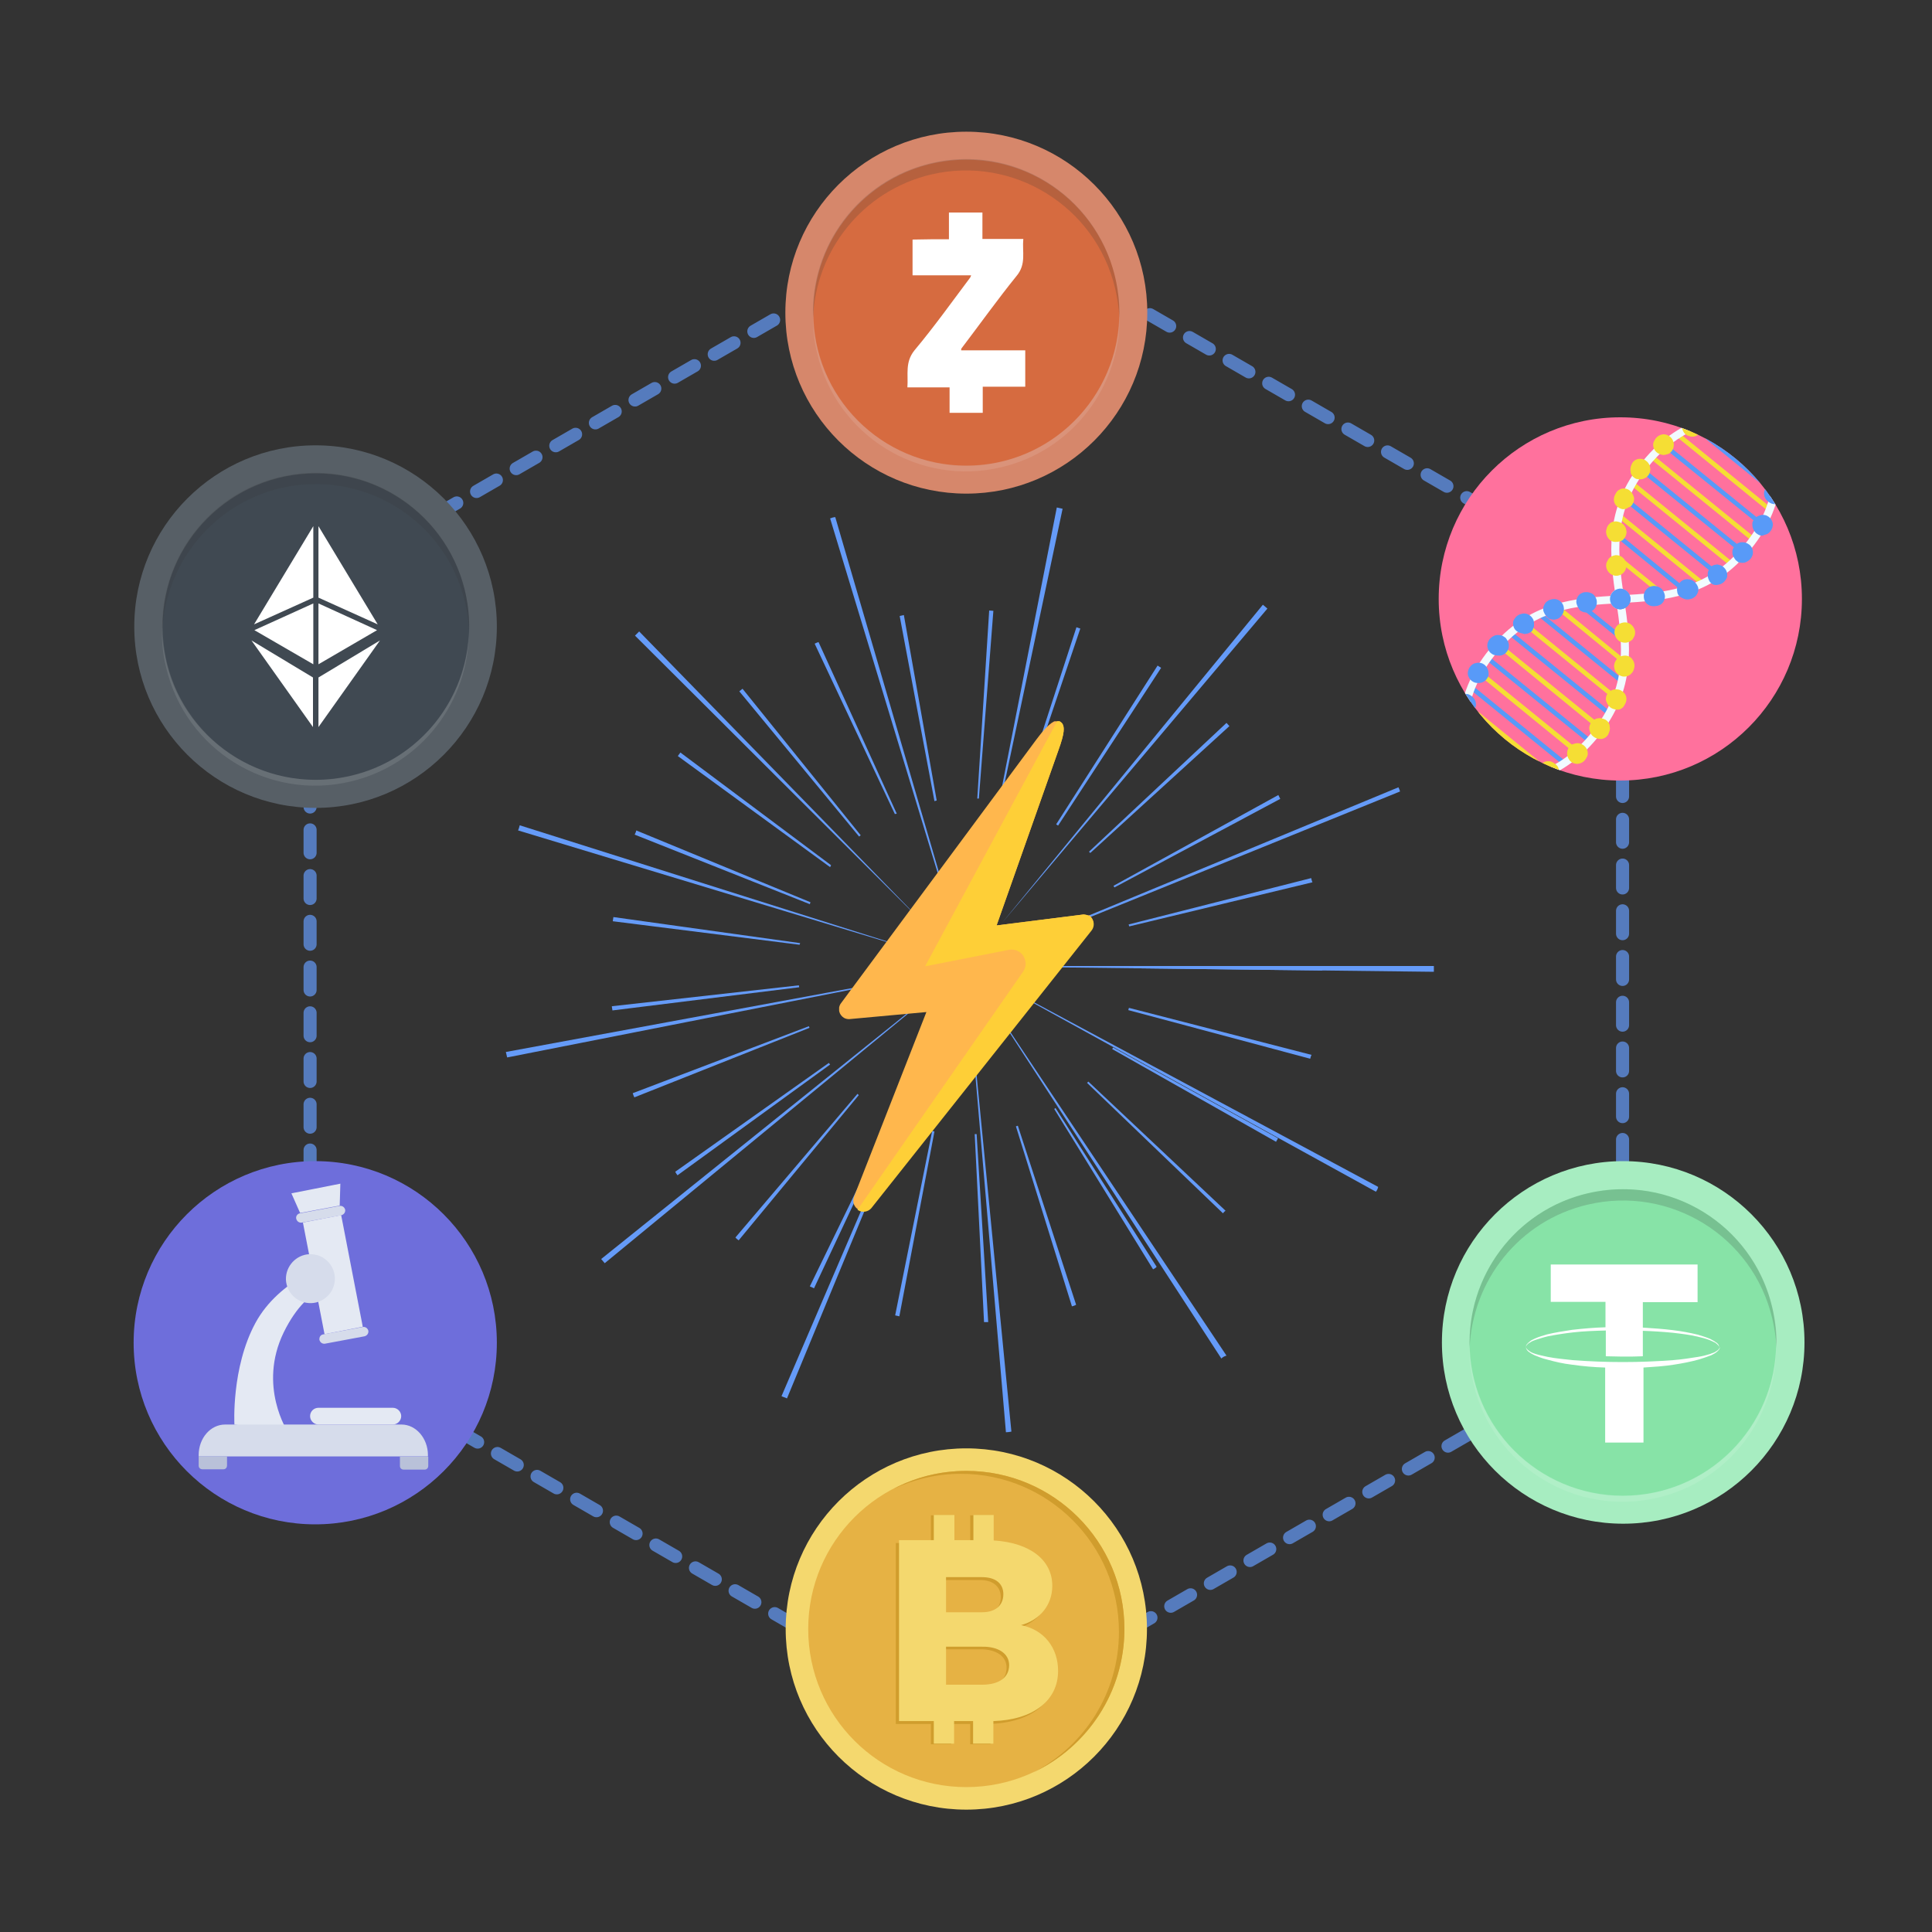 <?xml version="1.0" encoding="utf-8"?>
<!-- Generator: Adobe Illustrator 22.0.0, SVG Export Plug-In . SVG Version: 6.00 Build 0)  -->
<svg version="1.1" id="Layer_1" xmlns="http://www.w3.org/2000/svg" xmlns:xlink="http://www.w3.org/1999/xlink" x="0px" y="0px"
	 viewBox="0 0 600 600" style="enable-background:new 0 0 600 600;" xml:space="preserve">
<rect x="0" y="0" width="600" height="600" fill="#333333" stroke="none"/>
<style type="text/css">
	.st0{fill:#659BF8;}
	
		.st1{opacity:0.7;fill:none;stroke:#659BF8;stroke-width:4.058;stroke-linecap:round;stroke-linejoin:round;stroke-miterlimit:10;stroke-dasharray:7.102;enable-background:new    ;}
	.st2{fill:#A7EDC1;}
	.st3{fill:#87E3A7;}
	.st4{opacity:0.1;fill:#FFFFFF;enable-background:new    ;}
	.st5{opacity:0.2;fill:#3B3B3B;enable-background:new    ;}
	.st6{fill:#FFFFFF;}
	.st7{fill:#F4D86E;}
	.st8{fill:#E6B244;}
	.st9{fill:#D09D2D;}
	.st10{fill:#575F66;}
	.st11{fill:#404952;}
	.st12{fill:#D6876B;}
	.st13{fill:#D66B40;}
	.st14{fill:#FF719D;}
	.st15{clip-path:url(#SVGID_2_);}
	.st16{fill:#589AF8;}
	.st17{fill:#F5DE34;}
	.st18{fill:#F2FBFF;}
	.st19{fill:url(#XMLID_3_);}
	.st20{fill:#6E6EDB;}
	.st21{clip-path:url(#SVGID_4_);}
	.st22{clip-path:url(#SVGID_6_);}
	.st23{fill:#FFB74D;}
	.st24{fill:#FECF37;}
	.st25{fill:#E4E9F3;}
	.st26{fill:#D6DCEB;}
	.st27{fill:#B9C1D9;}
</style>
<g>
	<path class="st0" d="M312.4,444.8l-10.9-127.3h0.2l12.4,127.1C313.6,444.7,313,444.8,312.4,444.8z M244.4,434.3
		c-0.5-0.3-1.1-0.4-1.7-0.7l50.4-117.4l0.1,0.1L244.4,434.3z M379.3,421.9l-69.6-107.1l0.2-0.1l71,106.3
		C380.2,421.2,379.7,421.5,379.3,421.9z M187.8,392.3c-0.4-0.4-0.7-0.9-1.1-1.3l99.6-80l0.1,0.2L187.8,392.3z M427.3,370.1
		l-112-61.7l0.1-0.2L428,368.6C427.9,369.2,427.6,369.7,427.3,370.1z M157.5,328.4c-0.1-0.5-0.3-1.2-0.4-1.7l125.7-23.2v0.2
		L157.5,328.4z M445.3,301.8l-127.8-1.5V300h127.8C445.3,300.6,445.3,301.2,445.3,301.8z M283.2,294.9l-122.3-37
		c0.2-0.5,0.4-1.1,0.5-1.6l121.8,38.5L283.2,294.9z M316.4,293.8l-0.2-0.4l118.1-48.9c0.2,0.4,0.4,0.9,0.5,1.3L316.4,293.8z
		 M287.7,287.6l-90.5-90.2c0.4-0.4,0.9-0.9,1.3-1.3L287.7,287.6z M311.2,286.6L311.2,286.6l81-98.8c0.4,0.4,1,0.8,1.4,1.2
		L311.2,286.6z M294.9,283.3L257.8,161c0.5-0.2,1.1-0.4,1.6-0.4l35.8,122.6L294.9,283.3z M303.6,282.9L303.6,282.9l24.6-125.3
		c0.6,0.1,1.2,0.3,1.8,0.4L303.6,282.9z"/>
	<path class="st0" d="M305.6,410.6l-2.9-58.4h0.6l3.6,58.4C306.5,410.6,306,410.6,305.6,410.6z M279.3,408.8
		c-0.4-0.1-0.8-0.2-1.3-0.3l11.5-57.3l0.7,0.2L279.3,408.8z M332.9,405.7l-17.4-55.9l0.6-0.2l18.1,55.6
		C333.7,405.5,333.3,405.6,332.9,405.7z M252.8,400.1c-0.4-0.2-0.8-0.4-1.3-0.6l25.6-52.6l0.5,0.3L252.8,400.1z M358.1,394.2
		l-30.7-49.8l0.4-0.3l31.4,49.3C358.9,393.8,358.5,394,358.1,394.2z M229.4,385.2c-0.4-0.3-0.7-0.5-1-0.9l37.9-44.6l0.4,0.4
		L229.4,385.2z M379.8,376.8l-42.2-40.5l0.4-0.4l42.6,40.1C380.3,376.2,380.1,376.4,379.8,376.8z M210.4,365
		c-0.3-0.4-0.5-0.7-0.7-1.1l47.7-33.8l0.4,0.5L210.4,365z M396.3,354.6l-50.9-28.8l0.3-0.5l51.2,28.2
		C396.8,353.8,396.5,354.1,396.3,354.6z M197,340.8c-0.2-0.4-0.4-0.9-0.5-1.3l54.7-20.8l0.2,0.5L197,340.8z M406.9,328.8l-56.5-15.1
		l0.2-0.7l56.7,14.6C407.1,328,407,328.4,406.9,328.8z M190.2,313.8c-0.1-0.4-0.1-0.9-0.2-1.3l58.1-6.5l0.1,0.6L190.2,313.8z
		 M410.6,301.4l-58.5-0.7v-0.6h58.5C410.7,300.5,410.7,301,410.6,301.4z M248.3,293.4l-58-7.3c0.1-0.4,0.1-0.9,0.2-1.3l58,8.1
		L248.3,293.4z M350.7,287.7l-0.2-0.6l56.7-14.4c0.1,0.4,0.2,0.9,0.4,1.3L350.7,287.7z M251.5,280.8l-54.4-21.6
		c0.2-0.4,0.4-0.8,0.5-1.3l54.1,22.3L251.5,280.8z M346.1,275.6l-0.3-0.5l51.2-28.2c0.2,0.4,0.4,0.8,0.6,1.2L346.1,275.6z
		 M257.8,269.3l-47.3-34.5c0.3-0.4,0.5-0.7,0.8-1.1l46.8,35L257.8,269.3z M338.6,264.9l-0.4-0.4l42.7-40c0.3,0.4,0.6,0.6,0.9,1
		L338.6,264.9z M266.8,259.8l-37.2-45.1c0.4-0.3,0.6-0.5,1-0.8l36.7,45.5L266.8,259.8z M328.6,256.4L328,256l31.5-49.3
		c0.4,0.3,0.7,0.4,1.1,0.7L328.6,256.4z M277.9,252.8L253,199.9c0.4-0.2,0.8-0.4,1.2-0.5l24.3,53.3L277.9,252.8z M316.8,250.6
		l-0.6-0.2l18.1-55.6c0.4,0.1,0.8,0.3,1.2,0.4L316.8,250.6z M290.2,248.8l-10.8-57.5c0.4-0.1,0.9-0.2,1.3-0.3l10.2,57.6L290.2,248.8
		z M304,248h-0.5l3.7-58.4c0.4,0,0.9,0.1,1.3,0.1L304,248z"/>
</g>
<polygon class="st1" points="503.9,417.8 503.9,182.5 300.1,64.8 96.3,182.5 96.3,417.8 300.1,535.5 "/>
<g id="XMLID_2_">
	<g id="XMLID_360_">
		<ellipse id="XMLID_375_" class="st2" cx="504.1" cy="416.9" rx="56.3" ry="56.3"/>
		<ellipse id="XMLID_374_" class="st3" cx="504" cy="416.9" rx="47.6" ry="47.6"/>
		<path id="XMLID_373_" class="st4" d="M514.9,463.3c-25.6,6-51.3-9.8-57.3-35.4c-0.8-3.5-1.3-6.9-1.3-10.3c-0.1,4,0.3,8.1,1.3,12.1
			c6,25.6,31.7,41.5,57.3,35.4c22.1-5.2,36.9-25.1,36.7-46.9C551.1,439.3,536.5,458.3,514.9,463.3z"/>
		<path id="XMLID_368_" class="st5" d="M493.1,374.1c25.6-6,51.3,9.8,57.3,35.4c0.7,3.1,1.2,6.1,1.3,9.2c0.2-4.1-0.3-8.4-1.3-12.7
			c-6-25.6-31.7-41.4-57.3-35.4c-22.6,5.3-37.5,25.8-36.7,48.2C457.2,397.8,471.7,379.1,493.1,374.1z"/>
	</g>
	<g id="XMLID_357_">
		<path id="XMLID_359_" class="st6" d="M475.2,416.9c0.5-0.4,1.2-0.6,1.7-0.8c1.3-0.4,2.5-0.8,3.8-1.1c2.5-0.5,5.1-0.9,7.7-1.2
			c3.4-0.4,6.8-0.5,10.3-0.6v8c1.7,0,3.3,0.1,5,0.1h0.6c2,0,4,0,5.9-0.1v-7.9c3.1,0.1,6.2,0.3,9.3,0.6c2.6,0.3,5.2,0.6,7.7,1.2
			c1.3,0.3,2.5,0.6,3.8,1.1c0.6,0.3,1.2,0.5,1.7,0.8c0.5,0.4,1.1,0.8,1.2,1.4c0-0.7-0.5-1.3-1.1-1.6c-0.5-0.4-1.2-0.7-1.7-1
			c-1.2-0.5-2.5-0.9-3.8-1.3c-2.5-0.6-5.1-1.1-7.7-1.4c-3.1-0.4-6.3-0.6-9.4-0.8v-7.9h17v-11.7h-45.6v11.6h17v7.9
			c-3.5,0.1-6.9,0.4-10.4,0.8c-2.6,0.4-5.2,0.8-7.7,1.4c-1.3,0.4-2.5,0.7-3.8,1.3c-0.6,0.3-1.2,0.5-1.7,1c-0.5,0.4-1.1,0.9-1.1,1.6
			C474,417.7,474.7,417.1,475.2,416.9z"/>
		<path id="XMLID_358_" class="st6" d="M532.9,419.7c-0.5,0.4-1.2,0.5-1.8,0.8c-1.3,0.4-2.5,0.7-3.8,0.9c-2.5,0.4-5.1,0.8-7.7,1
			c-5.2,0.4-10.4,0.6-15.6,0.6c-5.2,0-10.4-0.2-15.6-0.6c-2.6-0.3-5.2-0.5-7.7-1c-1.3-0.3-2.5-0.5-3.8-0.9c-0.6-0.2-1.2-0.4-1.8-0.8
			c-0.5-0.4-1.1-0.7-1.2-1.4c0,0.7,0.5,1.3,1,1.6c0.5,0.4,1.1,0.7,1.7,1c1.2,0.5,2.5,1,3.8,1.3c2.5,0.7,5.1,1.3,7.7,1.6
			c3.5,0.5,6.9,0.8,10.4,0.9V448h11.9v-23.3c3.1-0.2,6.4-0.4,9.5-0.9c2.6-0.4,5.2-0.9,7.7-1.6c1.3-0.4,2.5-0.8,3.8-1.3
			c0.6-0.3,1.2-0.6,1.7-1c0.5-0.4,1.1-1,1-1.6C534,419,533.4,419.4,532.9,419.7z"/>
	</g>
</g>
<g id="XMLID_63_">
	<circle id="XMLID_83_" class="st7" cx="300.1" cy="505.9" r="56.1"/>
	<g id="XMLID_81_">
		<circle id="XMLID_82_" class="st8" cx="300.1" cy="505.9" r="49.1"/>
	</g>
	<g id="XMLID_65_">
		<g id="XMLID_78_">
			<rect id="XMLID_80_" x="289.1" y="470.6" class="st9" width="6.3" height="12.4"/>
			<rect id="XMLID_79_" x="301.3" y="470.6" class="st9" width="6.3" height="12.4"/>
		</g>
		<g id="XMLID_75_">
			<rect id="XMLID_77_" x="289.1" y="529.3" class="st9" width="6.3" height="12.4"/>
			<rect id="XMLID_76_" x="301.3" y="529.3" class="st9" width="6.3" height="12.4"/>
		</g>
		<g id="XMLID_70_">
			<path id="XMLID_71_" class="st9" d="M325.9,493.4c0,5.8-3.8,10.6-9.7,12.2c7.1,1.4,11.5,7,11.5,14.2c0,9.6-8.4,15.6-21.7,15.6
				h-27.8v-56.2h26.7C317.8,479.2,325.9,484.8,325.9,493.4z M310.8,496c0-3.3-2.5-5.4-6.6-5.3H293v10.9h11.2
				C308.3,501.6,310.8,499.5,310.8,496z M312.6,517.9c0-3.5-3.2-5.8-8.4-5.7H293v11.8h11.2C309.4,524.1,312.6,521.8,312.6,517.9z"/>
		</g>
		<path id="XMLID_66_" class="st7" d="M328.6,518.9c0-7.2-4.4-12.8-11.5-14.2c5.9-1.6,9.7-6.3,9.7-12.2c0-8.1-7-13.4-18.2-14.1v-7.9
			h-6.3v7.8h-5.9v-7.8H290v7.8h-10.8v56.2H290v7h6.3v-7h5.9v7h6.3v-7C320.8,534.1,328.6,528.2,328.6,518.9z M311.6,495.1
			c0,3.5-2.5,5.6-6.6,5.6h-11.2v-10.9H305C309.2,489.8,311.6,491.8,311.6,495.1z M305,523.2h-11.2v-11.8H305
			c5.1-0.1,8.4,2.2,8.4,5.7C313.4,521,310.2,523.2,305,523.2z"/>
	</g>
	<path id="XMLID_64_" class="st9" d="M300.1,456.8c-8.2,0-15.9,2-22.6,5.6c6.4-3,13.5-4.7,20.9-4.7c27.1,0,49.1,22,49.1,49.1
		c0,19-10.8,35.4-26.5,43.6c16.6-7.9,28.2-24.8,28.2-44.5C349.2,478.8,327.2,456.8,300.1,456.8z"/>
</g>
<g id="XMLID_45_">
	<g id="XMLID_58_">
		<ellipse id="XMLID_62_" class="st10" cx="98" cy="194.6" rx="56.3" ry="56.3"/>
		<ellipse id="XMLID_61_" class="st11" cx="98.1" cy="194.6" rx="47.6" ry="47.6"/>
		<path id="XMLID_60_" class="st4" d="M108.9,240.9c-25.6,6-51.3-9.8-57.3-35.4c-0.8-3.5-1.3-6.9-1.3-10.3c-0.1,4,0.3,8.1,1.3,12.1
			c6,25.6,31.7,41.5,57.3,35.4c22.1-5.2,36.9-25.1,36.7-46.9C145.1,216.9,130.5,235.9,108.9,240.9z"/>
		<path id="XMLID_59_" class="st5" d="M87.1,151.6c25.6-6,51.3,9.8,57.3,35.4c0.7,3.1,1.2,6.1,1.3,9.2c0.2-4.1-0.3-8.4-1.3-12.7
			c-6-25.6-31.7-41.4-57.3-35.4c-22.6,5.3-37.5,25.8-36.7,48.2C51.2,175.4,65.8,156.7,87.1,151.6z"/>
	</g>
	<g id="XMLID_46_">
		<g id="XMLID_47_">
			<g id="XMLID_56_">
				<polygon id="XMLID_57_" class="st6" points="98.9,210.4 98.9,225.8 118,198.9 				"/>
			</g>
			<g id="XMLID_53_">
				<polygon id="XMLID_55_" class="st6" points="117.3,193.9 98.9,163.4 98.9,185.6 				"/>
				<polygon id="XMLID_54_" class="st6" points="98.9,187.4 98.9,206.3 117.1,195.7 				"/>
			</g>
			<g id="XMLID_50_">
				<polygon id="XMLID_52_" class="st6" points="78.9,193.9 97.3,163.4 97.3,185.6 				"/>
				<polygon id="XMLID_51_" class="st6" points="97.3,187.4 97.3,206.3 79,195.7 				"/>
			</g>
			<g id="XMLID_48_">
				<polygon id="XMLID_49_" class="st6" points="97.2,210.4 97.2,225.8 78.1,198.9 				"/>
			</g>
		</g>
	</g>
</g>
<g id="XMLID_126_">
	<g id="XMLID_131_">
		<ellipse id="XMLID_140_" class="st12" cx="300.1" cy="97.1" rx="56.2" ry="56.2"/>
		<ellipse id="XMLID_137_" class="st13" cx="300.1" cy="97.1" rx="47.5" ry="47.5"/>
		<path id="XMLID_136_" class="st4" d="M311,143.4c-25.5,6-51.1-9.8-57.2-35.3c-0.8-3.5-1.3-6.9-1.3-10.3c-0.1,4,0.3,8,1.3,12
			c6,25.5,31.6,41.4,57.2,35.3c22.1-5.2,36.9-25.1,36.7-46.8C347.1,119.4,332.4,138.3,311,143.4z"/>
		<path id="XMLID_133_" class="st5" d="M289.1,54.2c25.5-6,51.1,9.8,57.2,35.3c0.7,3.1,1.2,6.1,1.3,9.2c0.2-4.1-0.3-8.4-1.3-12.7
			c-6-25.5-31.6-41.4-57.2-35.3c-22.5,5.3-37.5,25.8-36.6,48.1C253.3,77.9,267.8,59.3,289.1,54.2z"/>
	</g>
	<g id="XMLID_127_">
		<path id="XMLID_130_" class="st6" d="M294.7,74.3c0-2.9,0-5.6,0-8.3c3.4,0,6.8,0,10.4,0c0,2.7,0,5.3,0,8.2c4.3,0,8.3,0,12.7,0
			c-0.4,4,1,7.8-2.1,11.5c-5.9,7.3-11.4,15-17.1,22.5c-0.1,0.1-0.1,0.3-0.1,0.6c6.6,0,13.2,0,19.9,0c0,3.9,0,7.5,0,11.3
			c-4.4,0-8.6,0-13.2,0c0,2.8,0,5.4,0,8.1c-3.5,0-6.8,0-10.3,0c0-2.6,0-5.1,0-7.9c-4.4,0-8.6,0-13.1,0c0.3-4-0.8-7.8,2.2-11.5
			c6.1-7.3,11.6-15,17.3-22.6c0.1-0.2,0.2-0.4,0.3-0.7c-6.1,0-12.1,0-18.2,0c0-3.8,0-7.4,0-11.1C287.2,74.3,290.8,74.3,294.7,74.3z"
			/>
	</g>
</g>
<g>
	<circle class="st14" cx="503.2" cy="186" r="56.4"/>
	<g>
		<g>
			<defs>
				<circle id="SVGID_1_" cx="503.2" cy="186" r="56.4"/>
			</defs>
			<clipPath id="SVGID_2_">
				<use xlink:href="#SVGID_1_"  style="overflow:visible;"/>
			</clipPath>
			<g id="XMLID_348_" class="st15">
				<g id="XMLID_250_">
					<g id="XMLID_276_">
						<path id="XMLID_277_" class="st16" d="M504.6,199.9l-15.3-12.4c-0.3-0.3-0.4-0.7-0.1-1c0.3-0.3,0.7-0.4,1-0.1l15.3,12.4
							c0.3,0.3,0.4,0.7,0.1,1S504.9,200.1,504.6,199.9z"/>
					</g>
					<g id="XMLID_273_">
						<path id="XMLID_275_" class="st17" d="M504.2,206.3l-20.9-17.1c-0.3-0.3-0.4-0.7-0.1-1c0.3-0.3,0.7-0.4,1-0.1l20.9,17.1
							c0.3,0.3,0.4,0.7,0.1,1C505,206.4,504.5,206.4,504.2,206.3z"/>
					</g>
					<g id="XMLID_271_">
						<path id="XMLID_272_" class="st16" d="M503.3,212.2l-25.7-20.9c-0.3-0.3-0.4-0.7-0.1-1s0.7-0.4,1-0.1l25.7,20.9
							c0.3,0.3,0.4,0.7,0.1,1C504.1,212.4,503.6,212.5,503.3,212.2z"/>
					</g>
					<g id="XMLID_269_">
						<path id="XMLID_270_" class="st17" d="M501.6,217.5l-28.9-23.5c-0.3-0.3-0.4-0.7-0.1-1c0.3-0.3,0.7-0.4,1-0.1l28.9,23.5
							c0.3,0.3,0.4,0.7,0.1,1C502.3,217.7,501.9,217.8,501.6,217.5z"/>
					</g>
					<g id="XMLID_267_">
						<path id="XMLID_268_" class="st16" d="M499.6,222.4L468.3,197c-0.3-0.3-0.4-0.7-0.1-1s0.7-0.4,1-0.1l31.3,25.4
							c0.3,0.3,0.4,0.7,0.1,1S499.8,222.7,499.6,222.4z"/>
					</g>
					<g id="XMLID_265_">
						<path id="XMLID_266_" class="st17" d="M496.3,226.5L465.1,201c-0.3-0.3-0.4-0.7-0.1-1s0.7-0.4,1-0.1l31.3,25.4
							c0.3,0.3,0.4,0.7,0.1,1C497,226.7,496.6,226.7,496.3,226.5z"/>
					</g>
					<g id="XMLID_263_">
						<path id="XMLID_264_" class="st16" d="M493,230.5l-31.3-25.4c-0.3-0.3-0.4-0.7-0.1-1c0.3-0.3,0.7-0.4,1-0.1l31.3,25.4
							c0.3,0.3,0.4,0.7,0.1,1C493.8,230.7,493.4,230.7,493,230.5z"/>
					</g>
					<g id="XMLID_260_">
						<path id="XMLID_261_" class="st17" d="M489.8,234.5L458.5,209c-0.3-0.3-0.4-0.7-0.1-1c0.3-0.3,0.7-0.4,1-0.1l31.3,25.4
							c0.3,0.3,0.4,0.7,0.1,1C490.5,234.6,490,234.7,489.8,234.5z"/>
					</g>
					<g id="XMLID_257_">
						<path id="XMLID_258_" class="st16" d="M485.3,237.5L456.4,214c-0.3-0.3-0.4-0.7-0.1-1c0.3-0.3,0.7-0.4,1-0.1l28.9,23.5
							c0.3,0.3,0.4,0.7,0.1,1C486.1,237.7,485.6,237.8,485.3,237.5z"/>
					</g>
					<g id="XMLID_255_">
						<path id="XMLID_256_" class="st17" d="M480.4,240.2l-25.7-20.9c-0.3-0.3-0.4-0.7-0.1-1c0.3-0.3,0.7-0.4,1-0.1l25.7,20.9
							c0.3,0.3,0.4,0.7,0.1,1C481.2,240.5,480.8,240.5,480.4,240.2z"/>
					</g>
					<g id="XMLID_253_">
						<path id="XMLID_254_" class="st16" d="M474.9,242.3l-20.9-17.1c-0.3-0.3-0.4-0.7-0.1-1c0.3-0.3,0.7-0.4,1-0.1l20.9,17.1
							c0.3,0.3,0.4,0.7,0.1,1C475.6,242.6,475.1,242.6,474.9,242.3z"/>
					</g>
					<g id="XMLID_251_">
						<path id="XMLID_252_" class="st17" d="M468.7,244l-15.3-12.4c-0.3-0.3-0.4-0.7-0.1-1c0.3-0.3,0.7-0.4,1-0.1l15.3,12.4
							c0.3,0.3,0.4,0.7,0.1,1C469.5,244.2,469,244.3,468.7,244z"/>
					</g>
				</g>
				<g id="XMLID_235_">
					<g id="XMLID_248_">
						<path id="XMLID_249_" class="st16" d="M457.1,258.3l-15.3-12.4c-0.3-0.3-0.4-0.7-0.1-1s0.7-0.4,1-0.1l15.3,12.4
							c0.3,0.3,0.4,0.7,0.1,1C457.8,258.5,457.3,258.5,457.1,258.3z"/>
					</g>
					<g id="XMLID_246_">
						<path id="XMLID_247_" class="st17" d="M456.6,264.7l-20.9-17.1c-0.3-0.3-0.4-0.7-0.1-1c0.3-0.3,0.7-0.4,1-0.1l20.9,17.1
							c0.3,0.3,0.4,0.7,0.1,1C457.4,264.8,457,264.9,456.6,264.7z"/>
					</g>
					<g id="XMLID_244_">
						<path id="XMLID_245_" class="st16" d="M455.8,270.6l-25.7-20.9c-0.3-0.3-0.4-0.7-0.1-1c0.3-0.3,0.7-0.4,1-0.1l25.7,20.9
							c0.3,0.3,0.4,0.7,0.1,1C456.5,270.8,456.1,270.9,455.8,270.6z"/>
					</g>
					<g id="XMLID_242_">
						<path id="XMLID_243_" class="st17" d="M454.1,275.9l-28.9-23.5c-0.3-0.3-0.4-0.7-0.1-1s0.7-0.4,1-0.1l28.9,23.5
							c0.3,0.3,0.4,0.7,0.1,1S454.4,276.2,454.1,275.9z"/>
					</g>
					<g id="XMLID_240_">
						<path id="XMLID_241_" class="st16" d="M452,280.9l-31.3-25.4c-0.3-0.3-0.4-0.7-0.1-1c0.3-0.3,0.7-0.4,1-0.1l31.3,25.4
							c0.3,0.3,0.4,0.7,0.1,1C452.8,281.1,452.3,281.1,452,280.9z"/>
					</g>
					<g id="XMLID_238_">
						<path id="XMLID_239_" class="st17" d="M448.8,284.9l-31.3-25.4c-0.3-0.3-0.4-0.7-0.1-1c0.3-0.3,0.7-0.4,1-0.1l31.3,25.4
							c0.3,0.3,0.4,0.7,0.1,1C449.5,285.1,449.1,285.1,448.8,284.9z"/>
					</g>
					<g id="XMLID_236_">
						<path id="XMLID_237_" class="st18" d="M414.7,262.9"/>
					</g>
				</g>
				<g id="XMLID_220_">
					<g id="XMLID_233_">
						<path id="XMLID_234_" class="st17" d="M563.6,127.4L548.4,115c-0.3-0.3-0.4-0.7-0.1-1c0.3-0.3,0.7-0.4,1-0.1l15.3,12.4
							c0.3,0.3,0.4,0.7,0.1,1C564.3,127.5,563.9,127.6,563.6,127.4z"/>
					</g>
					<g id="XMLID_231_">
						<path id="XMLID_95_" class="st16" d="M569.7,125.7l-20.9-17.1c-0.3-0.3-0.4-0.7-0.1-1c0.3-0.3,0.7-0.4,1-0.1l20.9,17.1
							c0.3,0.3,0.4,0.7,0.1,1C570.5,125.9,570,125.9,569.7,125.7z"/>
					</g>
					<g id="XMLID_229_">
						<path id="XMLID_230_" class="st17" d="M575.4,123.6l-25.7-20.9c-0.3-0.3-0.4-0.7-0.1-1s0.7-0.4,1-0.1l25.7,20.9
							c0.3,0.3,0.4,0.7,0.1,1S575.7,123.9,575.4,123.6z"/>
					</g>
					<g id="XMLID_227_">
						<path id="XMLID_228_" class="st16" d="M580.2,120.9l-28.9-23.5c-0.3-0.3-0.4-0.7-0.1-1c0.3-0.3,0.7-0.4,1-0.1l28.9,23.5
							c0.3,0.3,0.4,0.7,0.1,1C581,121.1,580.5,121.2,580.2,120.9z"/>
					</g>
					<g id="XMLID_225_">
						<path id="XMLID_226_" class="st17" d="M584.7,117.8l-31.3-25.4c-0.3-0.3-0.4-0.7-0.1-1c0.3-0.3,0.7-0.4,1-0.1l31.3,25.4
							c0.3,0.3,0.4,0.7,0.1,1C585.5,118,585,118.1,584.7,117.8z"/>
					</g>
					<g id="XMLID_223_">
						<path id="XMLID_224_" class="st16" d="M588,113.8l-31.3-25.4c-0.3-0.3-0.4-0.7-0.1-1c0.3-0.3,0.7-0.4,1-0.1l31.3,25.4
							c0.3,0.3,0.4,0.7,0.1,1C588.7,114.1,588.2,114.1,588,113.8z"/>
					</g>
					<g id="XMLID_221_">
						<path id="XMLID_222_" class="st18" d="M591.7,109.3"/>
					</g>
				</g>
				<g id="XMLID_278_">
					<g id="XMLID_335_">
						<path id="XMLID_336_" class="st16" d="M552.3,141.3L537,128.9c-0.3-0.3-0.4-0.7-0.1-1c0.3-0.3,0.7-0.4,1-0.1l15.3,12.4
							c0.3,0.3,0.4,0.7,0.1,1C553,141.5,552.6,141.6,552.3,141.3z"/>
					</g>
					<g id="XMLID_321_">
						<path id="XMLID_334_" class="st17" d="M551.9,147.6l-20.9-17.1c-0.3-0.3-0.4-0.7-0.1-1c0.3-0.3,0.7-0.4,1-0.1l20.9,17.1
							c0.3,0.3,0.4,0.7,0.1,1C552.7,147.9,552.2,147.9,551.9,147.6z"/>
					</g>
					<g id="XMLID_309_">
						<path id="XMLID_310_" class="st16" d="M551,153.6l-25.7-20.9c-0.3-0.3-0.4-0.7-0.1-1c0.3-0.3,0.7-0.4,1-0.1l25.7,20.9
							c0.3,0.3,0.4,0.7,0.1,1C551.7,153.8,551.3,153.8,551,153.6z"/>
					</g>
					<g id="XMLID_307_">
						<path id="XMLID_308_" class="st17" d="M549.3,158.9l-28.9-23.5c-0.3-0.3-0.4-0.7-0.1-1c0.3-0.3,0.7-0.4,1-0.1l28.9,23.5
							c0.3,0.3,0.4,0.7,0.1,1C550.1,159.1,549.6,159.1,549.3,158.9z"/>
					</g>
					<g id="XMLID_302_">
						<path id="XMLID_306_" class="st16" d="M547.3,163.8l-31.4-25.4c-0.3-0.3-0.4-0.7-0.1-1c0.3-0.3,0.7-0.4,1-0.1l31.3,25.4
							c0.3,0.3,0.4,0.7,0.1,1C547.9,164,547.5,164.1,547.3,163.8z"/>
					</g>
					<g id="XMLID_299_">
						<path id="XMLID_300_" class="st17" d="M543.9,167.9l-31.3-25.4c-0.3-0.3-0.4-0.7-0.1-1c0.3-0.3,0.7-0.4,1-0.1l31.3,25.4
							c0.3,0.3,0.4,0.7,0.1,1C544.7,168.1,544.3,168.2,543.9,167.9z"/>
					</g>
					<g id="XMLID_297_">
						<path id="XMLID_298_" class="st16" d="M540.7,171.8l-31.3-25.4c-0.3-0.3-0.4-0.7-0.1-1s0.7-0.4,1-0.1l31.3,25.4
							c0.3,0.3,0.4,0.7,0.1,1C541.4,172.1,541,172.1,540.7,171.8z"/>
					</g>
					<g id="XMLID_295_">
						<path id="XMLID_296_" class="st17" d="M537.5,175.9l-31.3-25.4c-0.3-0.3-0.4-0.7-0.1-1c0.3-0.3,0.7-0.4,1-0.1l31.3,25.4
							c0.3,0.3,0.4,0.7,0.1,1C538.2,176.1,537.7,176.2,537.5,175.9z"/>
					</g>
					<g id="XMLID_290_">
						<path id="XMLID_294_" class="st16" d="M533,178.9l-28.9-23.5c-0.3-0.3-0.4-0.7-0.1-1c0.3-0.3,0.7-0.4,1-0.1l28.9,23.5
							c0.3,0.3,0.4,0.7,0.1,1C533.7,179.1,533.3,179.2,533,178.9z"/>
					</g>
					<g id="XMLID_288_">
						<path id="XMLID_289_" class="st17" d="M528.1,181.6l-25.7-20.9c-0.3-0.3-0.4-0.7-0.1-1c0.3-0.3,0.7-0.4,1-0.1l25.7,20.9
							c0.3,0.3,0.4,0.7,0.1,1S528.4,181.9,528.1,181.6z"/>
					</g>
					<g id="XMLID_286_">
						<path id="XMLID_287_" class="st16" d="M522.5,183.7l-20.9-17.1c-0.3-0.3-0.4-0.7-0.1-1c0.3-0.3,0.7-0.4,1-0.1l20.9,17.1
							c0.3,0.3,0.4,0.7,0.1,1C523.3,184,522.8,184,522.5,183.7z"/>
					</g>
					<g id="XMLID_280_">
						<path id="XMLID_281_" class="st17" d="M516.4,185.4L501.1,173c-0.3-0.3-0.4-0.7-0.1-1c0.3-0.3,0.7-0.4,1-0.1l15.3,12.4
							c0.3,0.3,0.4,0.7,0.1,1S516.6,185.7,516.4,185.4z"/>
					</g>
				</g>
				<g id="XMLID_339_">
					<path id="XMLID_340_" class="st18" d="M415.3,261.7c-0.5-0.4-0.6-1.2-0.2-1.7c12.2-15,26.6-15.9,40.5-16.7
						c14-0.8,27.2-1.6,38.7-15.8c11.5-14.2,9.6-27.3,7.6-41.2c-2-13.7-4-28,8.2-43c12.2-15,26.6-15.9,40.5-16.7
						c14-0.8,27.2-1.6,38.7-15.8c0.4-0.5,1.2-0.6,1.7-0.2c0.5,0.4,0.6,1.2,0.2,1.7c-12.2,15-26.6,15.9-40.5,16.7
						c-14,0.8-27.2,1.6-38.7,15.8s-9.6,27.3-7.6,41.2c2,13.7,4,28-8.2,43c-12.2,15-26.6,15.9-40.5,16.7c-14,0.8-27.2,1.6-38.7,15.8
						C416.5,262,415.8,262.1,415.3,261.7z"/>
				</g>
				<g id="XMLID_337_">
					<path id="XMLID_338_" class="st18" d="M447,287.5c-0.5-0.4-0.6-1.2-0.2-1.7c11.5-14.2,9.6-27.3,7.6-41.2c-2-13.7-4-28,8.2-43
						c12.2-15,26.6-15.9,40.5-16.7c14-0.8,27.2-1.6,38.7-15.8c11.5-14.2,9.6-27.3,7.6-41.2c-2-13.7-4-28,8.2-43
						c0.4-0.5,1.2-0.6,1.7-0.2s0.6,1.2,0.2,1.7c-11.5,14.2-9.6,27.3-7.6,41.2c2,13.7,4,28-8.2,43c-12.2,15-26.6,15.9-40.5,16.7
						c-14,0.8-27.2,1.6-38.7,15.8c-11.5,14.2-9.6,27.3-7.6,41.2c2,13.7,4,28-8.2,43C448.3,287.8,447.5,287.9,447,287.5z"/>
				</g>
				<g id="XMLID_164_">
					<g id="XMLID_218_">
						<path id="XMLID_219_" class="st17" d="M582.9,118.7c-0.5-0.7-0.7-1.5-0.6-2.3s0.4-1.5,1-2.1c0.2-0.1,0.4-0.3,0.4-0.4
							c0.2-0.1,0.4-0.2,0.5-0.3c0.4-0.1,0.7-0.2,1.2-0.2c0.8,0,1.6,0.4,2.2,0.9c0.6,0.6,1,1.4,0.9,2.2c0,0.4-0.1,0.8-0.3,1.3
							c-0.1,0.2-0.2,0.4-0.4,0.5c-0.2,0.2-0.3,0.4-0.4,0.5c-0.7,0.6-1.6,0.9-2.4,0.8C584.1,119.8,583.4,119.4,582.9,118.7z"/>
					</g>
					<g id="XMLID_216_">
						<path id="XMLID_217_" class="st17" d="M573.7,123.8c-0.4-0.8-0.3-1.7,0-2.4c0.1-0.2,0.2-0.4,0.3-0.5s0.2-0.4,0.4-0.4
							c0.3-0.3,0.5-0.5,0.9-0.7c0.7-0.4,1.5-0.4,2.2-0.2c0.7,0.3,1.4,0.7,1.9,1.5c0.4,0.7,0.5,1.6,0.3,2.4s-0.8,1.5-1.7,2
							c-0.4,0.2-0.9,0.4-1.3,0.4c-0.2,0-0.4,0-0.6,0c-0.2,0-0.4-0.1-0.6-0.2C574.7,125.2,574,124.7,573.7,123.8z"/>
					</g>
					<g id="XMLID_214_">
						<path id="XMLID_215_" class="st17" d="M563.5,126.5c-0.2-0.9,0.1-1.7,0.5-2.3c0.3-0.4,0.5-0.6,0.8-0.8
							c0.4-0.3,0.7-0.4,1.1-0.4c0.8-0.2,1.6,0,2.3,0.4c0.7,0.4,1.3,1.1,1.4,2c0.3,0.8,0.1,1.7-0.4,2.4c-0.4,0.7-1.2,1.3-2.1,1.4
							c-0.4,0.1-0.9,0.1-1.3,0c-0.4-0.1-0.8-0.3-1.2-0.4C564.2,128.1,563.7,127.4,563.5,126.5z"/>
					</g>
					<g id="XMLID_212_">
						<path id="XMLID_213_" class="st17" d="M553.1,127.5c-0.1-1.8,1.3-3.2,3-3.4c0.9-0.1,1.6,0.2,2.2,0.7c0.6,0.5,1.1,1.3,1.2,2.2
							s-0.2,1.7-0.7,2.3c-0.5,0.6-1.3,1.1-2.2,1.2C554.7,130.6,553.2,129.3,553.1,127.5z"/>
					</g>
					<g id="XMLID_210_">
						<path id="XMLID_211_" class="st17" d="M542.7,128.3c-0.1-0.9,0.2-1.7,0.7-2.3c0.5-0.6,1.3-1.1,2.2-1.1c1.8-0.1,3.3,1.2,3.4,3
							c0.1,1.8-1.3,3.2-3,3.4c-0.9,0.1-1.7-0.3-2.2-0.7C543.1,129.9,542.8,129.1,542.7,128.3z"/>
					</g>
					<g id="XMLID_208_">
						<path id="XMLID_209_" class="st17" d="M532.4,130c-0.3-0.8-0.1-1.7,0.4-2.4c0.4-0.7,1.2-1.3,2.2-1.4c0.4-0.1,0.9-0.1,1.3,0
							c0.4,0.1,0.8,0.3,1.2,0.5c0.7,0.4,1.2,1.3,1.3,2.1c0.1,0.9-0.1,1.7-0.5,2.3c-0.3,0.4-0.5,0.6-0.8,0.8
							c-0.4,0.2-0.7,0.4-1.1,0.4c-0.8,0.2-1.6,0-2.2-0.4C533.1,131.5,532.5,130.9,532.4,130z"/>
					</g>
					<g id="XMLID_206_">
						<path id="XMLID_207_" class="st17" d="M522.7,133.9c-0.4-0.8-0.5-1.6-0.3-2.4c0.1-0.4,0.4-0.8,0.6-1.1
							c0.3-0.4,0.6-0.6,1.1-0.8c0.4-0.2,0.9-0.3,1.3-0.4c0.4,0,0.9,0.1,1.3,0.2c0.8,0.3,1.4,0.9,1.7,1.8c0.3,0.8,0.3,1.7,0,2.4
							c-0.2,0.4-0.4,0.7-0.6,1c-0.3,0.3-0.5,0.5-0.9,0.7c-0.4,0.2-0.7,0.3-1.2,0.3c-0.4,0-0.8,0-1.2-0.2
							C523.7,135.2,523,134.6,522.7,133.9z"/>
					</g>
					<g id="XMLID_94_">
						<path id="XMLID_205_" class="st17" d="M514.3,140.3c-0.6-0.6-0.9-1.4-0.9-2.2c0-0.4,0.1-0.8,0.4-1.3c0.2-0.4,0.4-0.7,0.8-1.1
							c0.7-0.6,1.6-0.9,2.4-0.8c0.8,0.1,1.6,0.5,2.2,1.3c0.5,0.7,0.7,1.5,0.6,2.3c-0.1,0.8-0.4,1.5-1.1,2.1c-0.3,0.3-0.6,0.4-1,0.5
							c-0.4,0.1-0.7,0.2-1.2,0.2C515.7,141.2,514.9,140.9,514.3,140.3z"/>
					</g>
					<g id="XMLID_202_">
						<path id="XMLID_203_" class="st17" d="M507.7,148.5c-0.4-0.3-0.7-0.5-0.9-0.9c-0.3-0.4-0.4-0.7-0.4-1.2
							c-0.1-0.4-0.1-0.8,0-1.3c0.1-0.4,0.3-0.8,0.5-1.3c0.2-0.2,0.3-0.4,0.4-0.5c0.2-0.2,0.4-0.3,0.5-0.4c0.4-0.2,0.8-0.4,1.2-0.4
							c0.8-0.1,1.7,0.1,2.3,0.7c0.7,0.5,1.1,1.3,1.2,2.2c0.1,0.4,0,0.8-0.1,1.2c-0.1,0.2-0.1,0.4-0.2,0.5c-0.1,0.2-0.2,0.4-0.3,0.5
							c-0.3,0.4-0.5,0.6-0.9,0.8c-0.4,0.2-0.7,0.4-1.1,0.4c-0.4,0.1-0.8,0.1-1.2,0C508.5,148.8,508.2,148.8,507.7,148.5z"/>
					</g>
					<g id="XMLID_200_">
						<path id="XMLID_201_" class="st17" d="M503.4,158c-0.8-0.3-1.5-0.8-1.9-1.6c-0.2-0.4-0.3-0.8-0.3-1.3c0-0.4,0.1-0.9,0.3-1.3
							s0.4-0.8,0.7-1.2c0.2-0.2,0.4-0.3,0.5-0.4c0.2-0.1,0.4-0.2,0.5-0.3c0.8-0.3,1.6-0.3,2.4,0.1c0.8,0.4,1.3,1.1,1.6,1.8
							c0.1,0.2,0.1,0.4,0.2,0.5c0,0.2,0.1,0.4,0.1,0.5c0,0.4-0.1,0.8-0.2,1.2c-0.2,0.4-0.4,0.7-0.6,1c-0.3,0.3-0.6,0.5-1,0.6
							C505.1,158.1,504.2,158.3,503.4,158z"/>
					</g>
					<g id="XMLID_198_">
						<path id="XMLID_199_" class="st17" d="M501.7,168.3c-0.9,0-1.7-0.4-2.2-1.1c-0.5-0.6-0.8-1.5-0.7-2.4c0.1-0.4,0.2-0.9,0.4-1.3
							c0.2-0.4,0.5-0.7,0.8-1c0.6-0.5,1.5-0.7,2.4-0.5c0.9,0.2,1.6,0.6,2.1,1.3c0.3,0.4,0.4,0.6,0.5,1.1c0.1,0.4,0.2,0.8,0.1,1.2
							c-0.1,0.8-0.5,1.5-1.1,2.1C503.4,168.1,502.6,168.3,501.7,168.3z"/>
					</g>
					<g id="XMLID_196_">
						<path id="XMLID_197_" class="st17" d="M502.3,178.8c-1.7,0.2-3.3-1.1-3.5-2.9c0-0.4,0-0.9,0.2-1.3s0.4-0.8,0.6-1.1
							c0.5-0.6,1.3-1,2.2-1.1c0.9,0,1.7,0.3,2.2,0.8c0.3,0.3,0.5,0.5,0.7,0.9c0.2,0.4,0.3,0.7,0.4,1.2
							C505.2,177.1,504,178.6,502.3,178.8z"/>
					</g>
					<g id="XMLID_194_">
						
							<radialGradient id="XMLID_3_" cx="279.034" cy="-539.542" r="3.187" gradientTransform="matrix(0.776 0.631 0.631 -0.776 627.289 -408.581)" gradientUnits="userSpaceOnUse">
							<stop  offset="0.4" style="stop-color:#9FDCF8"/>
							<stop  offset="0.536" style="stop-color:#95D1F0"/>
							<stop  offset="0.777" style="stop-color:#79B3DB"/>
							<stop  offset="0.963" style="stop-color:#6097C7"/>
							<stop  offset="1" style="stop-color:#E0FFFF"/>
						</radialGradient>
						<path id="XMLID_195_" class="st19" d="M503.6,189.2c-1.7,0.3-3.3-1-3.6-2.7c-0.3-1.7,1-3.4,2.7-3.6c1.7-0.3,3.3,1,3.6,2.7
							S505.4,188.9,503.6,189.2z"/>
					</g>
					<g id="XMLID_93_">
						<path id="XMLID_193_" class="st17" d="M504.7,199.6c-0.9,0-1.7-0.3-2.2-0.8c-0.3-0.3-0.5-0.5-0.7-0.9s-0.3-0.7-0.4-1.2
							c-0.2-1.7,1.1-3.2,2.9-3.4c0.9-0.1,1.7,0.2,2.3,0.7c0.6,0.5,1.1,1.3,1.2,2.2c0,0.4,0,0.9-0.2,1.3c-0.2,0.4-0.4,0.8-0.6,1.1
							C506.3,199.2,505.6,199.6,504.7,199.6z"/>
					</g>
					<g id="XMLID_190_">
						<path id="XMLID_191_" class="st17" d="M504,210.1c-0.9-0.2-1.6-0.6-2.1-1.3c-0.3-0.4-0.4-0.6-0.5-1.1
							c-0.1-0.4-0.2-0.8-0.1-1.2c0.1-0.8,0.5-1.5,1.1-2.1c0.6-0.5,1.4-0.8,2.3-0.8c0.9,0,1.7,0.4,2.2,1.1c0.5,0.6,0.8,1.5,0.7,2.4
							c-0.1,0.4-0.2,0.9-0.4,1.3c-0.2,0.4-0.5,0.7-0.8,1C505.7,210,504.9,210.2,504,210.1z"/>
					</g>
					<g id="XMLID_188_">
						<path id="XMLID_92_" class="st17" d="M500.6,220c-0.8-0.4-1.3-1.1-1.6-1.8c-0.1-0.2-0.1-0.4-0.2-0.5c0-0.2-0.1-0.4-0.1-0.5
							c0-0.4,0.1-0.8,0.2-1.2c0.2-0.4,0.4-0.7,0.6-1c0.3-0.3,0.6-0.5,1-0.6c0.7-0.4,1.6-0.4,2.4-0.2c0.8,0.3,1.5,0.8,1.9,1.6
							c0.2,0.4,0.3,0.8,0.3,1.3s-0.1,0.9-0.3,1.3c-0.2,0.4-0.4,0.8-0.7,1.2c-0.2,0.2-0.4,0.3-0.5,0.4c-0.2,0.1-0.4,0.2-0.5,0.3
							C502.3,220.5,501.5,220.4,500.6,220z"/>
					</g>
					<g id="XMLID_91_">
						<path id="XMLID_187_" class="st17" d="M494.8,228.7c-0.7-0.5-1.1-1.3-1.2-2.2c-0.1-0.4,0-0.8,0.1-1.2c0.1-0.2,0.1-0.4,0.2-0.5
							c0.1-0.2,0.2-0.4,0.3-0.5c0.3-0.4,0.5-0.6,0.9-0.8c0.4-0.2,0.7-0.4,1.1-0.4c0.4-0.1,0.8-0.1,1.2,0c0.4,0.1,0.8,0.2,1.2,0.4
							c0.4,0.3,0.7,0.5,0.9,0.9c0.3,0.4,0.4,0.7,0.4,1.2c0.1,0.4,0.1,0.8,0,1.3c-0.1,0.4-0.3,0.8-0.5,1.3c-0.2,0.2-0.3,0.4-0.4,0.5
							c-0.2,0.2-0.4,0.3-0.5,0.4c-0.4,0.2-0.8,0.4-1.2,0.4C496.3,229.5,495.5,229.3,494.8,228.7z"/>
					</g>
					<g id="XMLID_184_">
						<path id="XMLID_90_" class="st17" d="M487.3,235.9c-0.5-0.7-0.7-1.5-0.6-2.3c0.1-0.8,0.4-1.5,1.1-2.1c0.3-0.3,0.6-0.4,1-0.5
							c0.4-0.1,0.7-0.2,1.2-0.2c0.8,0,1.6,0.4,2.2,1c0.6,0.6,0.9,1.4,0.9,2.2c0,0.4-0.1,0.8-0.4,1.3c-0.2,0.4-0.4,0.7-0.8,1.1
							c-0.7,0.6-1.6,0.9-2.4,0.8C488.5,237.1,487.7,236.6,487.3,235.9z"/>
					</g>
					<g id="XMLID_182_">
						<path id="XMLID_183_" class="st17" d="M478,240.8c-0.3-0.8-0.3-1.7,0-2.4c0.2-0.4,0.4-0.7,0.6-1s0.5-0.5,0.9-0.7
							c0.4-0.2,0.7-0.3,1.2-0.3c0.4,0,0.8,0,1.2,0.2c0.7,0.3,1.4,0.8,1.9,1.5c0.4,0.8,0.5,1.6,0.3,2.4c-0.1,0.4-0.4,0.8-0.6,1.1
							c-0.3,0.4-0.6,0.6-1.1,0.8s-0.9,0.3-1.3,0.4c-0.4,0-0.9-0.1-1.3-0.2C478.9,242.3,478.3,241.7,478,240.8z"/>
					</g>
					<g id="XMLID_180_">
						<path id="XMLID_181_" class="st17" d="M467.8,243.4c-0.1-0.9,0.1-1.7,0.5-2.3c0.3-0.4,0.5-0.6,0.8-0.8
							c0.4-0.2,0.7-0.4,1.1-0.4c0.8-0.2,1.6,0,2.2,0.4s1.3,1.1,1.4,2c0.3,0.8,0.1,1.7-0.4,2.4c-0.4,0.7-1.2,1.3-2.2,1.4
							c-0.4,0.1-0.9,0.1-1.3,0s-0.8-0.3-1.2-0.5C468.4,245,467.9,244.2,467.8,243.4z"/>
					</g>
					<g id="XMLID_178_">
						<path id="XMLID_179_" class="st17" d="M457.3,244.4c-0.1-1.8,1.3-3.2,3-3.4c0.9-0.1,1.7,0.3,2.2,0.7c0.6,0.5,1.1,1.3,1.2,2.2
							c0.1,0.9-0.2,1.7-0.7,2.3c-0.5,0.6-1.3,1.1-2.2,1.1C459,247.4,457.5,246.1,457.3,244.4z"/>
					</g>
					<g id="XMLID_176_">
						<path id="XMLID_177_" class="st17" d="M446.9,245.1c-0.1-0.9,0.2-1.7,0.7-2.3c0.5-0.6,1.3-1.1,2.2-1.2c1.8-0.2,3.3,1.2,3.4,3
							c0.1,1.8-1.3,3.2-3,3.4c-0.9,0.1-1.6-0.2-2.2-0.7C447.5,246.7,447,246,446.9,245.1z"/>
					</g>
					<g id="XMLID_174_">
						<path id="XMLID_175_" class="st17" d="M436.6,247c-0.3-0.8-0.1-1.7,0.4-2.4c0.4-0.7,1.2-1.3,2.1-1.4c0.4-0.1,0.9-0.1,1.3,0
							c0.4,0.1,0.8,0.3,1.2,0.4c0.7,0.4,1.2,1.2,1.3,2.1s-0.1,1.7-0.5,2.3c-0.3,0.4-0.5,0.6-0.8,0.8c-0.4,0.3-0.7,0.4-1.1,0.4
							c-0.8,0.2-1.6,0-2.3-0.4C437.4,248.5,436.8,247.8,436.6,247z"/>
					</g>
					<g id="XMLID_170_">
						<path id="XMLID_173_" class="st17" d="M427.4,251c-0.4-0.7-0.5-1.6-0.3-2.4c0.3-0.8,0.8-1.5,1.7-2c0.4-0.2,0.9-0.4,1.3-0.4
							c0.2,0,0.4,0,0.6,0c0.2,0,0.4,0.1,0.6,0.2c0.8,0.3,1.4,0.9,1.7,1.7c0.4,0.8,0.3,1.7,0,2.4c-0.1,0.2-0.2,0.4-0.3,0.5
							c-0.1,0.2-0.2,0.4-0.4,0.4c-0.3,0.3-0.5,0.5-0.9,0.7c-0.7,0.4-1.5,0.4-2.2,0.2C428.6,252.3,427.9,251.7,427.4,251z"/>
					</g>
					<g id="XMLID_166_">
						<path id="XMLID_169_" class="st17" d="M418.8,257.6c-0.6-0.6-1-1.4-0.9-2.2c0-0.4,0.1-0.8,0.3-1.3c0.1-0.2,0.2-0.4,0.4-0.5
							c0.2-0.2,0.3-0.4,0.4-0.5c0.7-0.6,1.6-0.9,2.4-0.8c0.8,0.1,1.6,0.4,2.2,1.2s0.7,1.5,0.6,2.3c-0.1,0.8-0.4,1.5-1,2.1
							c-0.2,0.1-0.4,0.3-0.4,0.4c-0.2,0.1-0.4,0.2-0.5,0.3c-0.4,0.1-0.7,0.2-1.2,0.2C420.2,258.5,419.4,258.2,418.8,257.6z"/>
					</g>
				</g>
				<g id="XMLID_9_">
					<g id="XMLID_162_">
						<path id="XMLID_163_" class="st16" d="M552.9,94.4c-0.8-0.4-1.3-1.1-1.6-1.9s-0.2-1.7,0.4-2.5c0.1-0.2,0.3-0.4,0.4-0.5
							c0.2-0.2,0.4-0.4,0.5-0.4c0.4-0.3,0.7-0.4,1.2-0.5c0.8-0.2,1.7,0,2.4,0.4c0.7,0.5,1.2,1.3,1.3,2c0.1,0.4,0.1,0.8,0.1,1.2
							c0,0.2-0.1,0.4-0.2,0.5c-0.1,0.2-0.2,0.4-0.3,0.5c-0.4,0.7-1.1,1.2-1.8,1.4C554.6,94.8,553.7,94.8,552.9,94.4z"/>
					</g>
					<g id="XMLID_160_">
						<path id="XMLID_161_" class="st16" d="M549.8,104.4c-0.9-0.2-1.6-0.6-2.1-1.3c-0.1-0.2-0.2-0.4-0.3-0.5
							c-0.1-0.2-0.1-0.4-0.2-0.6c-0.1-0.4-0.1-0.9,0.1-1.3c0.3-0.9,0.8-1.6,1.5-2.1s1.6-0.4,2.4-0.2c0.8,0.3,1.4,0.9,1.9,1.5
							c0.4,0.7,0.5,1.5,0.4,2.2c-0.1,0.4-0.3,0.7-0.5,1.1c-0.1,0.2-0.3,0.3-0.4,0.4c-0.2,0.1-0.3,0.3-0.4,0.4
							C551.5,104.3,550.7,104.5,549.8,104.4z"/>
					</g>
					<g id="XMLID_153_">
						<path id="XMLID_159_" class="st16" d="M549.3,114.8c-0.9,0-1.7-0.3-2.2-0.9c-0.3-0.3-0.5-0.6-0.7-1.1
							c-0.2-0.4-0.3-0.8-0.3-1.3c0-0.9,0.4-1.8,1-2.3c0.6-0.5,1.4-0.9,2.3-0.8c0.9,0.1,1.6,0.4,2.2,1.1c0.5,0.5,0.9,1.3,0.9,2.2
							c0,0.4-0.1,0.8-0.3,1.2c-0.2,0.4-0.4,0.7-0.6,1C551,114.3,550.1,114.8,549.3,114.8z"/>
					</g>
					<g id="XMLID_148_">
						<path id="XMLID_149_" class="st16" d="M550.3,125.2c-1.7,0.3-3.3-1-3.6-2.8c-0.1-0.9,0.2-1.7,0.6-2.4c0.5-0.6,1.3-1.1,2.2-1.2
							s1.7,0.2,2.3,0.7c0.6,0.5,1.1,1.3,1.2,2.1C553.3,123.4,552.1,125,550.3,125.2z"/>
					</g>
					<g id="XMLID_118_">
						<path id="XMLID_119_" class="st16" d="M551.8,135.6c-0.9,0.1-1.7-0.2-2.3-0.6c-0.6-0.5-1.1-1.3-1.2-2.1
							c-0.3-1.7,1-3.3,2.7-3.6c1.7-0.3,3.3,1,3.6,2.8c0.1,0.9-0.2,1.7-0.6,2.4C553.4,135.1,552.7,135.5,551.8,135.6z"/>
					</g>
					<g id="XMLID_113_">
						<path id="XMLID_114_" class="st16" d="M552.1,146.1c-0.9-0.1-1.6-0.4-2.2-1c-0.5-0.5-0.9-1.3-0.9-2.2c0-0.4,0.1-0.8,0.3-1.2
							c0.2-0.4,0.4-0.7,0.6-1c0.5-0.5,1.3-1,2.2-1.1c0.9-0.1,1.7,0.3,2.3,0.8c0.3,0.3,0.5,0.6,0.7,1c0.2,0.4,0.3,0.8,0.3,1.3
							c0,0.9-0.4,1.8-1,2.3C553.8,145.9,553,146.1,552.1,146.1z"/>
					</g>
					<g id="XMLID_106_">
						<path id="XMLID_107_" class="st16" d="M550.2,156.4c-0.8-0.3-1.5-0.9-1.9-1.5c-0.2-0.4-0.4-0.7-0.4-1.1
							c-0.1-0.4-0.1-0.8,0-1.2s0.3-0.7,0.4-1.1c0.2-0.4,0.5-0.6,0.8-0.8c0.6-0.4,1.5-0.6,2.3-0.5c0.9,0.1,1.6,0.6,2.1,1.3
							c0.3,0.4,0.4,0.7,0.4,1.2c0.1,0.4,0.1,0.9,0,1.3c-0.1,0.4-0.4,0.9-0.5,1.3c-0.3,0.4-0.6,0.6-1,0.9
							C551.9,156.6,551.1,156.7,550.2,156.4z"/>
					</g>
					<g id="XMLID_89_">
						<path id="XMLID_101_" class="st16" d="M545.7,165.8c-0.7-0.4-1.2-1.3-1.4-2c-0.1-0.4-0.1-0.8-0.1-1.2c0-0.4,0.2-0.8,0.4-1.1
							c0.4-0.7,1.1-1.2,1.8-1.4c0.7-0.3,1.6-0.3,2.4,0.1c0.8,0.4,1.3,1,1.6,1.8s0.2,1.7-0.3,2.6c-0.3,0.4-0.5,0.7-0.9,1
							c-0.4,0.3-0.7,0.4-1.2,0.5C547.3,166.5,546.5,166.4,545.7,165.8z"/>
					</g>
					<g id="XMLID_41_">
						<path id="XMLID_44_" class="st16" d="M539,173.9c-0.3-0.4-0.5-0.7-0.7-1.1c-0.2-0.4-0.3-0.8-0.3-1.2c0-0.4,0-0.8,0.2-1.2
							c0.2-0.4,0.4-0.7,0.6-1c0.2-0.2,0.3-0.3,0.4-0.4c0.2-0.1,0.4-0.2,0.5-0.3c0.4-0.2,0.7-0.3,1.2-0.3c0.8-0.1,1.6,0.2,2.3,0.7
							c0.7,0.5,1.1,1.3,1.2,2.2c0,0.4,0,0.8-0.2,1.3c-0.1,0.2-0.2,0.4-0.3,0.6c-0.1,0.2-0.3,0.4-0.4,0.5c-0.4,0.4-0.7,0.6-1.1,0.8
							c-0.4,0.2-0.8,0.3-1.3,0.3c-0.4,0-0.8-0.1-1.3-0.2C539.7,174.4,539.4,174.3,539,173.9z"/>
					</g>
					<g id="XMLID_39_">
						<path id="XMLID_40_" class="st16" d="M530.7,180.1c-0.4-0.8-0.4-1.6-0.3-2.4c0.1-0.4,0.3-0.7,0.4-1.1c0.2-0.4,0.4-0.6,0.8-0.8
							c0.4-0.2,0.7-0.4,1.1-0.4c0.2,0,0.4-0.1,0.5-0.1c0.2,0,0.4,0,0.5,0.1c0.8,0.1,1.5,0.5,2.1,1.3c0.5,0.7,0.7,1.5,0.6,2.3
							c0,0.2-0.1,0.4-0.2,0.6s-0.2,0.4-0.3,0.5c-0.3,0.4-0.5,0.7-1,1c-0.4,0.3-0.8,0.4-1.3,0.5c-0.4,0.1-0.9,0.1-1.3,0
							C531.7,181.5,531,180.9,530.7,180.1z"/>
					</g>
					<g id="XMLID_36_">
						<path id="XMLID_37_" class="st16" d="M520.9,183.9c-0.2-0.9-0.1-1.7,0.4-2.4c0.4-0.7,1-1.3,1.8-1.5c0.4-0.1,0.8-0.2,1.2-0.1
							c0.4,0,0.8,0.1,1.2,0.3c0.7,0.4,1.3,0.9,1.7,1.8c0.4,0.8,0.3,1.7-0.1,2.4c-0.2,0.4-0.4,0.7-0.8,1s-0.7,0.5-1.2,0.6
							c-0.9,0.3-1.8,0.2-2.5-0.2C521.6,185.4,521,184.7,520.9,183.9z"/>
					</g>
					<g id="XMLID_34_">
						<path id="XMLID_35_" class="st16" d="M510.5,185.5c-0.2-1.8,1.1-3.3,2.8-3.5c0.4-0.1,0.8,0,1.3,0.1c0.4,0.1,0.7,0.3,1.1,0.5
							c0.6,0.4,1.1,1.2,1.3,2.1c0.2,0.9-0.1,1.7-0.5,2.3c-0.3,0.4-0.5,0.6-0.9,0.8c-0.4,0.2-0.8,0.4-1.3,0.4
							C512.2,188.6,510.6,187.3,510.5,185.5z"/>
					</g>
					<g id="XMLID_32_">
						<path id="XMLID_33_" class="st16" d="M500,186.2c-0.1-1.8,1.3-3.2,3-3.4c1.8-0.1,3.2,1.3,3.4,3c0.1,1.8-1.3,3.2-3,3.4
							C501.6,189.4,500.1,188,500,186.2z"/>
					</g>
					<g id="XMLID_30_">
						<path id="XMLID_31_" class="st16" d="M489.6,187.4c-0.2-0.9,0.1-1.7,0.5-2.3c0.3-0.4,0.5-0.6,0.9-0.8c0.4-0.2,0.8-0.4,1.3-0.4
							c0.9-0.1,1.8,0.2,2.4,0.6c0.6,0.5,1.1,1.3,1.2,2.2c0.2,1.8-1.1,3.3-2.8,3.5c-0.4,0.1-0.8,0-1.3-0.1c-0.4-0.1-0.7-0.3-1.1-0.5
							C490.2,188.9,489.8,188.2,489.6,187.4z"/>
					</g>
					<g id="XMLID_26_">
						<path id="XMLID_29_" class="st16" d="M479.5,190.2c-0.4-0.8-0.3-1.7,0.1-2.4c0.2-0.4,0.4-0.7,0.8-1c0.4-0.3,0.7-0.5,1.2-0.6
							c0.9-0.3,1.8-0.2,2.5,0.2c0.7,0.4,1.3,1.1,1.5,2c0.2,0.9,0.1,1.7-0.4,2.4c-0.4,0.7-1,1.3-1.8,1.5c-0.4,0.1-0.8,0.2-1.2,0.1
							c-0.4,0-0.8-0.2-1.2-0.3C480.4,191.6,479.8,191,479.5,190.2z"/>
					</g>
					<g id="XMLID_23_">
						<path id="XMLID_24_" class="st16" d="M470.5,195.5c-0.5-0.7-0.7-1.5-0.6-2.3c0-0.2,0.1-0.4,0.2-0.6c0.1-0.2,0.2-0.4,0.3-0.5
							c0.3-0.4,0.5-0.7,1-1c0.4-0.3,0.8-0.4,1.3-0.5c0.4-0.1,0.9-0.1,1.3,0c0.8,0.2,1.5,0.7,2,1.5s0.4,1.6,0.4,2.4
							c-0.1,0.4-0.3,0.7-0.4,1.1c-0.2,0.4-0.4,0.6-0.8,0.8c-0.4,0.2-0.7,0.4-1.1,0.4c-0.2,0-0.4,0.1-0.5,0.1s-0.4,0-0.5-0.1
							C471.8,196.6,471,196.1,470.5,195.5z"/>
					</g>
					<g id="XMLID_21_">
						<path id="XMLID_22_" class="st16" d="M463.1,202.9c-0.7-0.5-1.1-1.3-1.2-2.2c0-0.4,0-0.8,0.2-1.3c0.1-0.2,0.2-0.4,0.3-0.6
							c0.1-0.2,0.3-0.4,0.4-0.5c0.4-0.4,0.7-0.6,1.1-0.8c0.4-0.2,0.8-0.3,1.3-0.3s0.8,0.1,1.3,0.2c0.4,0.2,0.7,0.4,1.1,0.7
							c0.3,0.4,0.5,0.7,0.7,1.1c0.2,0.4,0.3,0.8,0.3,1.2c0,0.4,0,0.8-0.2,1.2c-0.1,0.4-0.4,0.7-0.6,1c-0.2,0.2-0.3,0.3-0.4,0.4
							c-0.2,0.1-0.4,0.2-0.5,0.3c-0.4,0.2-0.7,0.3-1.2,0.3C464.6,203.6,463.8,203.5,463.1,202.9z"/>
					</g>
					<g id="XMLID_43_">
						<path id="XMLID_19_" class="st16" d="M457.6,211.8c-0.8-0.4-1.3-1-1.6-1.8s-0.2-1.7,0.3-2.6c0.3-0.4,0.5-0.7,0.9-1
							c0.4-0.3,0.7-0.4,1.2-0.5c0.8-0.2,1.7-0.1,2.4,0.4c0.7,0.4,1.2,1.3,1.4,2c0.1,0.4,0.1,0.8,0.1,1.2c0,0.4-0.2,0.8-0.4,1.1
							c-0.4,0.7-1.1,1.2-1.8,1.4C459.3,212.2,458.4,212.2,457.6,211.8z"/>
					</g>
					<g id="XMLID_28_">
						<path id="XMLID_38_" class="st16" d="M454.6,221.9c-0.9-0.1-1.6-0.6-2.1-1.3c-0.3-0.4-0.4-0.7-0.4-1.2c-0.1-0.4-0.1-0.9,0-1.3
							c0.1-0.4,0.4-0.9,0.5-1.3c0.3-0.4,0.6-0.6,1-0.9c0.7-0.4,1.6-0.5,2.4-0.3c0.8,0.3,1.5,0.9,1.9,1.5c0.2,0.4,0.4,0.7,0.4,1.1
							c0.1,0.4,0.1,0.8,0,1.2c-0.1,0.4-0.3,0.7-0.4,1.1c-0.2,0.4-0.5,0.6-0.8,0.8C456.3,221.8,455.5,222,454.6,221.9z"/>
					</g>
					<g id="XMLID_25_">
						<path id="XMLID_27_" class="st16" d="M454.3,232.3c-0.9,0.1-1.7-0.3-2.3-0.8c-0.3-0.3-0.5-0.6-0.7-1c-0.2-0.4-0.3-0.8-0.3-1.3
							c0-0.9,0.4-1.8,1-2.3c0.6-0.5,1.4-0.9,2.3-0.9c0.9,0.1,1.6,0.4,2.2,1c0.5,0.5,0.9,1.3,0.9,2.2c0,0.4-0.1,0.8-0.3,1.2
							c-0.2,0.4-0.4,0.7-0.6,1C455.9,231.9,455.2,232.3,454.3,232.3z"/>
					</g>
					<g id="XMLID_18_">
						<path id="XMLID_20_" class="st16" d="M455.4,242.7c-1.7,0.3-3.3-1-3.6-2.8c-0.1-0.9,0.2-1.7,0.6-2.4c0.5-0.6,1.3-1.1,2.2-1.2
							c0.9-0.1,1.7,0.2,2.3,0.6c0.6,0.5,1.1,1.3,1.2,2.1C458.4,240.9,457.2,242.5,455.4,242.7z"/>
					</g>
					<g id="XMLID_16_">
						<path id="XMLID_17_" class="st16" d="M456.8,253.2c-0.9,0.1-1.7-0.2-2.3-0.7c-0.6-0.5-1.1-1.3-1.2-2.1c-0.2-1.7,1-3.3,2.7-3.6
							c1.7-0.3,3.3,1,3.6,2.8c0.1,0.9-0.2,1.7-0.6,2.4C458.4,252.6,457.7,253.1,456.8,253.2z"/>
					</g>
					<g id="XMLID_14_">
						<path id="XMLID_15_" class="st16" d="M457.1,263.7c-0.9-0.1-1.6-0.4-2.2-1.1c-0.5-0.5-0.9-1.3-0.9-2.2c0-0.4,0.1-0.8,0.3-1.2
							c0.2-0.4,0.4-0.7,0.6-1c0.5-0.5,1.3-1,2.2-1s1.7,0.3,2.2,0.9c0.3,0.3,0.5,0.6,0.7,1.1c0.2,0.4,0.3,0.8,0.3,1.3
							c0,0.9-0.4,1.8-1,2.3C458.8,263.4,458,263.7,457.1,263.7z"/>
					</g>
					<g id="XMLID_12_">
						<path id="XMLID_13_" class="st16" d="M455,273.9c-0.8-0.3-1.4-0.9-1.9-1.5c-0.4-0.7-0.5-1.5-0.4-2.2c0.1-0.4,0.3-0.7,0.5-1.1
							c0.1-0.2,0.3-0.3,0.4-0.4c0.2-0.1,0.3-0.3,0.4-0.4c0.6-0.4,1.5-0.6,2.4-0.4s1.6,0.6,2.1,1.3c0.1,0.2,0.2,0.4,0.3,0.5
							c0.1,0.2,0.1,0.4,0.2,0.6c0.1,0.4,0.1,0.9-0.1,1.3c-0.3,0.9-0.8,1.6-1.5,2.1C456.7,274.1,455.8,274.2,455,273.9z"/>
					</g>
					<g id="XMLID_10_">
						<path id="XMLID_11_" class="st16" d="M450.2,283.3c-0.7-0.5-1.2-1.3-1.3-2c-0.1-0.4-0.1-0.8-0.1-1.2c0-0.2,0.1-0.4,0.2-0.5
							c0.1-0.2,0.2-0.4,0.3-0.5c0.4-0.7,1.1-1.2,1.8-1.4c0.7-0.2,1.6-0.2,2.4,0.2s1.3,1.1,1.6,1.9c0.3,0.8,0.2,1.7-0.4,2.5
							c-0.1,0.2-0.3,0.4-0.4,0.5c-0.2,0.2-0.4,0.4-0.5,0.4c-0.4,0.3-0.7,0.4-1.2,0.5C451.9,283.9,451,283.7,450.2,283.3z"/>
					</g>
				</g>
			</g>
		</g>
	</g>
</g>
<circle class="st20" cx="97.9" cy="417" r="56.4"/>
<g>
	<g>
		<g>
			<defs>
				<rect id="SVGID_3_" x="260.6" y="224" width="79.2" height="152.4"/>
			</defs>
			<clipPath id="SVGID_4_">
				<use xlink:href="#SVGID_3_"  style="overflow:visible;"/>
			</clipPath>
			<g class="st21">
				<g id="Artwork_1">
					<g>
						<defs>
							<rect id="SVGID_5_" x="260.6" y="224" width="79.2" height="152.4"/>
						</defs>
						<clipPath id="SVGID_6_">
							<use xlink:href="#SVGID_5_"  style="overflow:visible;"/>
						</clipPath>
						<g class="st22">
							<path class="st23" d="M336.5,284l-27,3.4l19.2-54.4c2-5.5,1.9-7.2,1.2-8.3c-0.4-0.5-0.9-0.8-1.5-0.9c-0.5,0-2.2,0-6.5,5.8
								l-60.9,82.2c-0.9,1.5-0.4,3.4,1.1,4.3c0.5,0.3,1.1,0.4,1.6,0.4l24-2.2l-22.5,57.4c-0.6,1.6,0.1,3.4,1.7,4.1
								c0.4,0.1,0.7,0.2,1.2,0.2c1,0,2-0.4,2.6-1.2l68.2-86.1c1.1-1.3,0.8-3.3-0.5-4.4C337.8,284.3,337.2,284.1,336.5,284"/>
							<path class="st24" d="M339.4,285.8c-0.5-1.1-1.6-1.8-2.9-1.8l-27,3.4l19.2-54.4c2-5.5,1.9-7.2,1.2-8.3
								c-0.4-0.5-0.9-0.8-1.5-0.9l-41.1,76.3l25.9-5.1c2.4-0.5,4.8,1,5.2,3.4c0.3,1.2,0,2.4-0.7,3.4l-51.4,73.9l0.3,0.2
								c1.3,0.8,3.1,0.4,4-0.7l68.3-86.1C339.7,288.2,339.9,286.8,339.4,285.8"/>
						</g>
					</g>
				</g>
			</g>
		</g>
		<g>
			<path id="XMLID_557_" class="st25" d="M103.2,392.2c0,0-16.4,4.8-23.9,18.7c-7.5,13.9-6.5,31.5-6.5,31.5l16.6,2.3
				c0,0-9.4-14.2-1.3-30.9c8.2-16.7,18.2-14.5,18.2-14.5L103.2,392.2z"/>
			<g id="XMLID_372_">
				<path id="XMLID_556_" class="st26" d="M99.2,416.1c0.2,0.8,0.9,1.3,1.7,1.2l12.3-2.3c0.8-0.2,1.3-0.9,1.2-1.7l0,0
					c-0.2-0.8-0.9-1.3-1.7-1.2l-12.3,2.3C99.6,414.5,99.1,415.2,99.2,416.1L99.2,416.1z"/>
				<path id="XMLID_555_" class="st26" d="M92,378.5c0.2,0.8,0.9,1.3,1.7,1.2l12.3-2.3c0.8-0.2,1.3-0.9,1.2-1.7l0,0
					c-0.2-0.8-0.9-1.3-1.7-1.2l-12.3,2.3C92.4,376.9,91.8,377.7,92,378.5L92,378.5z"/>
				<polygon id="XMLID_554_" class="st25" points="105.5,374.4 105.7,367.6 90.5,370.6 93.2,376.7 				"/>
				
					<rect id="XMLID_553_" x="97.1" y="378.2" transform="matrix(0.982 -0.19 0.19 0.982 -73.136 26.723)" class="st25" width="12.1" height="35.3"/>
			</g>
			<path id="XMLID_371_" class="st26" d="M88.9,395.9c-0.7,4.1,2.2,8.1,6.3,8.7c4.1,0.7,8.1-2.2,8.7-6.3c0.7-4.1-2.2-8.1-6.3-8.7
				C93.5,388.9,89.6,391.8,88.9,395.9z"/>
			<path id="XMLID_370_" class="st25" d="M96.3,439.8c0,1.4,1.2,2.6,2.6,2.6H122c1.4,0,2.6-1.2,2.6-2.6l0,0c0-1.4-1.2-2.6-2.6-2.6
				H98.9C97.5,437.2,96.3,438.3,96.3,439.8L96.3,439.8z"/>
			<g id="XMLID_5_">
				<g id="XMLID_366_">
					<path id="XMLID_367_" class="st26" d="M61.7,451.9c0-5.3,3.7-9.5,8.2-9.5h54.8c4.5,0,8.2,4.3,8.2,9.5c0,0.2,0,0.3,0,0.4H61.7
						C61.7,452.3,61.7,452.1,61.7,451.9z"/>
				</g>
				<g id="XMLID_364_">
					<path class="st27" d="M133,452.4v2.9c0,0.5-0.4,1.1-1.1,1.1h-6.6c-0.5,0-1.1-0.4-1.1-1.1v-2.9H133z"/>
				</g>
				<g id="XMLID_362_">
					<path class="st27" d="M70.5,455.2c0,0.5-0.4,1.1-1.1,1.1h-6.6c-0.5,0-1.1-0.4-1.1-1.1v-2.9h8.8
						C70.5,452.4,70.5,455.2,70.5,455.2z"/>
				</g>
			</g>
		</g>
	</g>
</g>
</svg>
